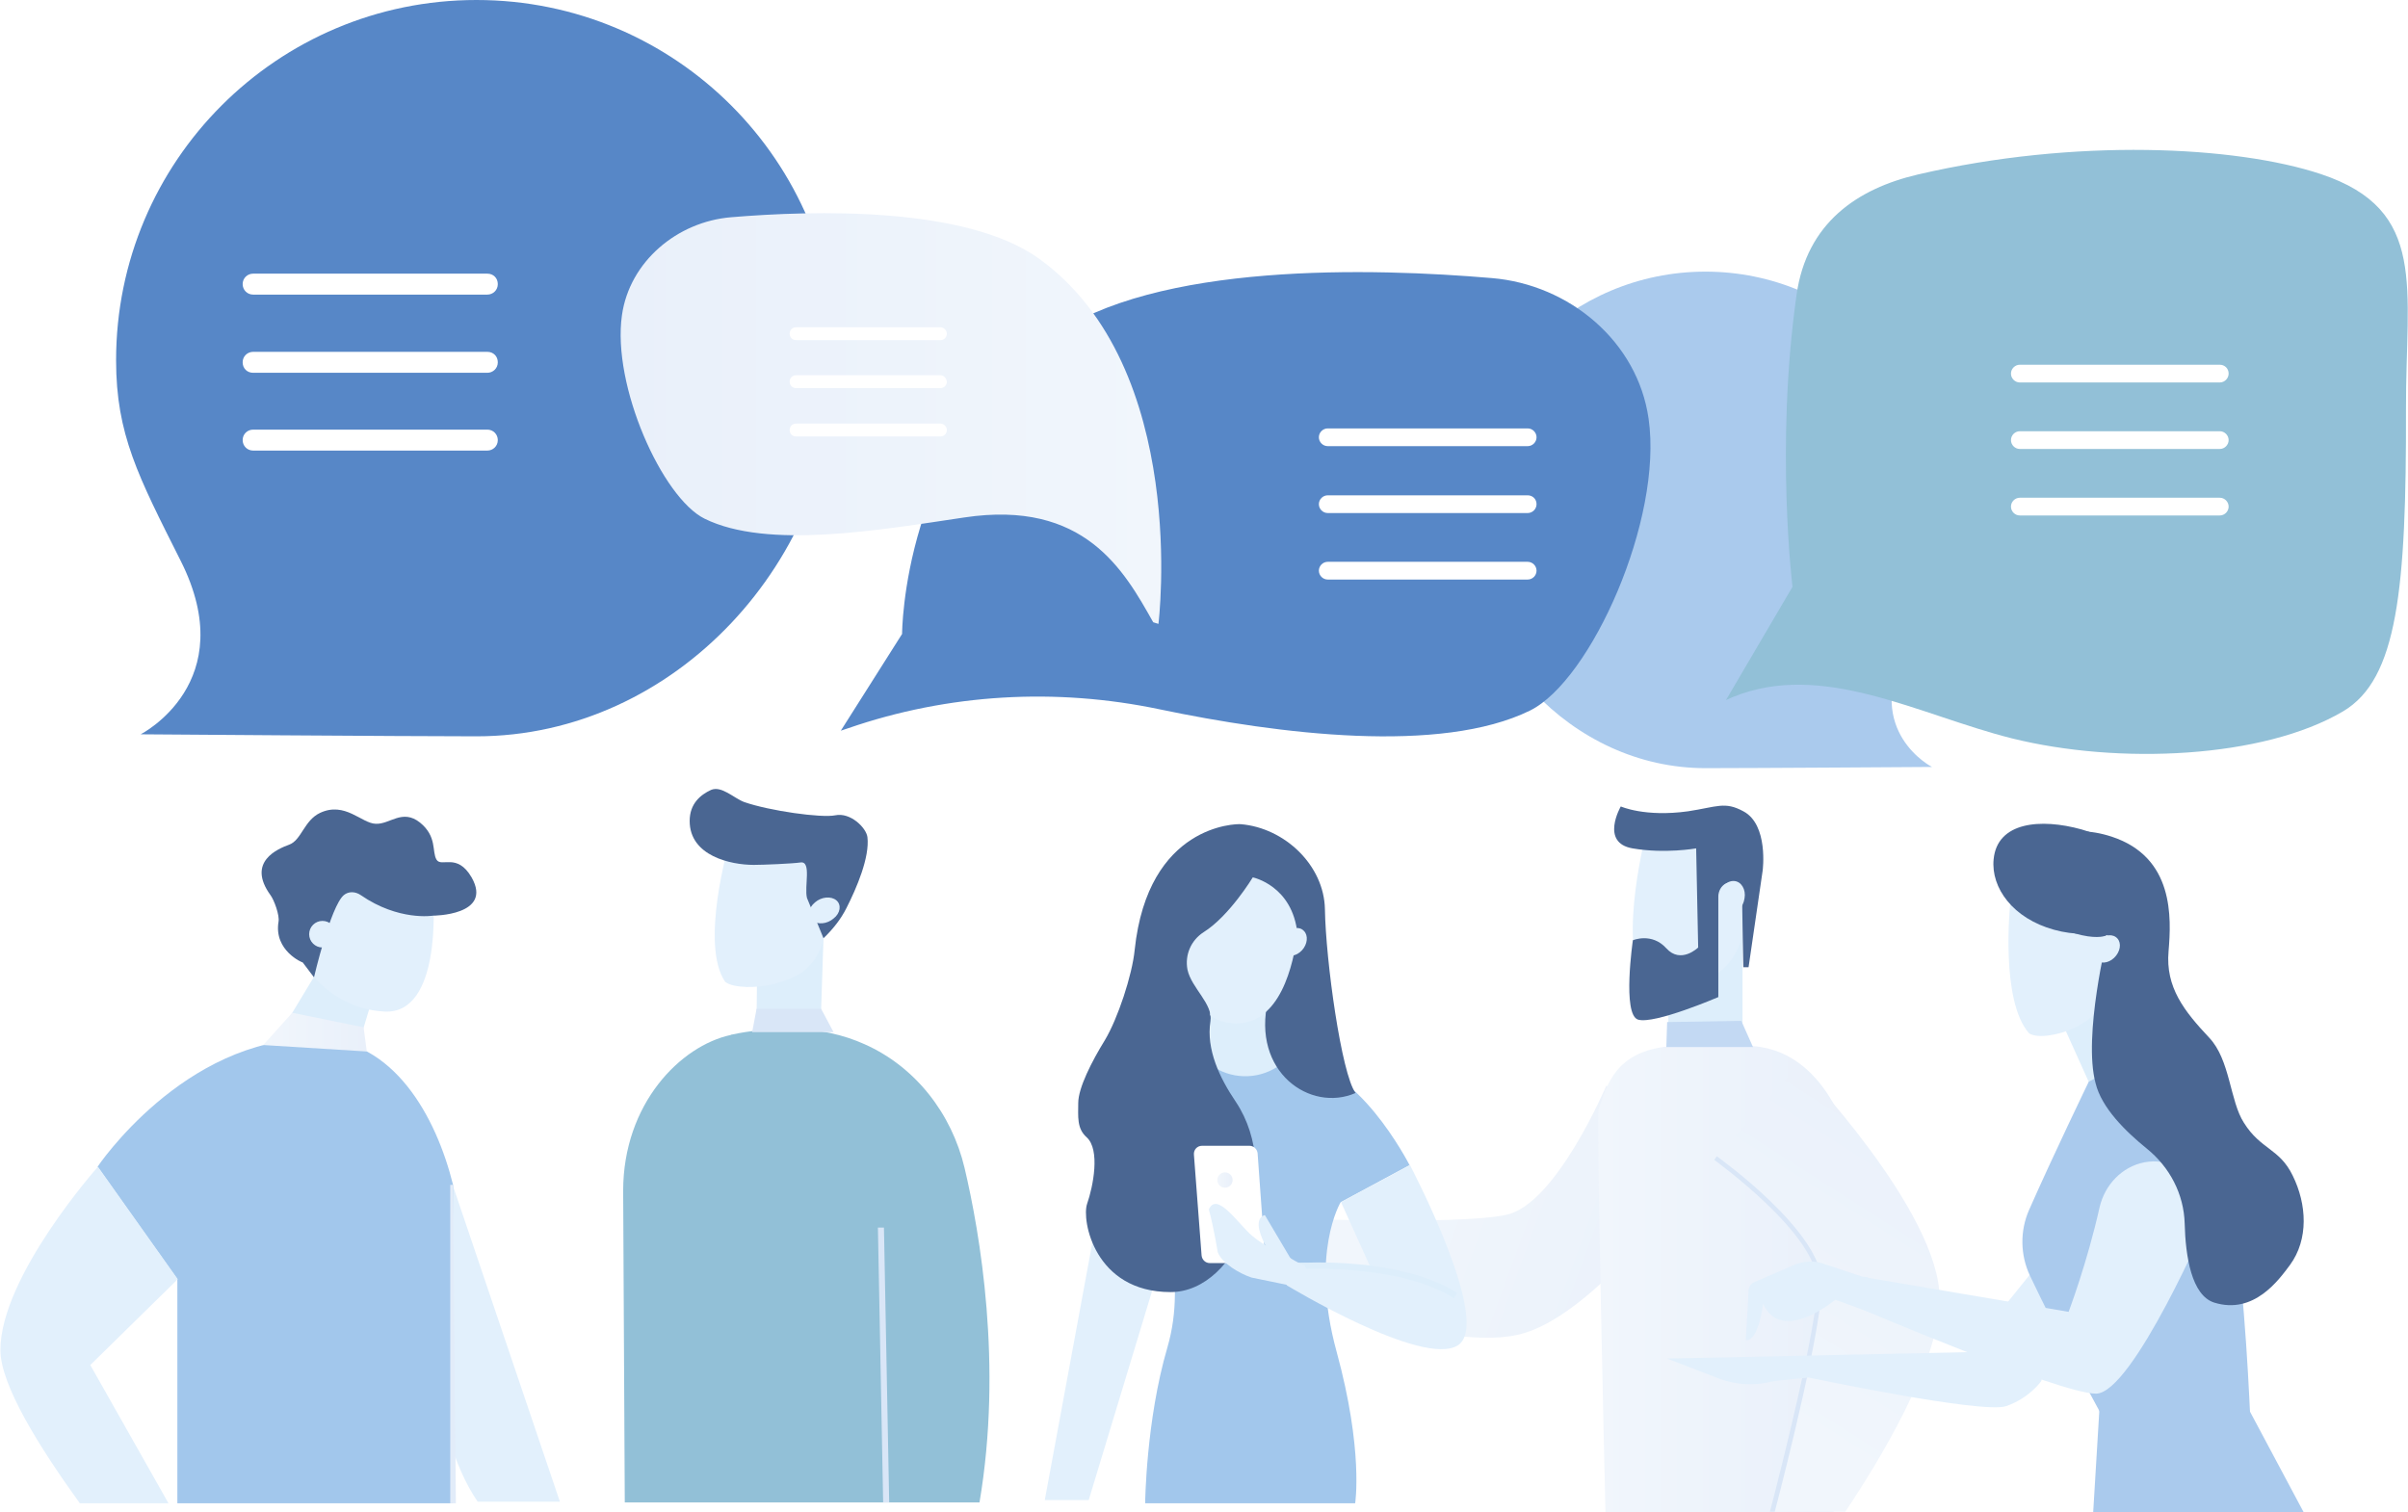 <?xml version="1.0" encoding="utf-8"?>
<!-- Generator: Adobe Illustrator 18.0.0, SVG Export Plug-In . SVG Version: 6.00 Build 0)  -->
<!DOCTYPE svg PUBLIC "-//W3C//DTD SVG 1.1//EN" "http://www.w3.org/Graphics/SVG/1.1/DTD/svg11.dtd">
<svg version="1.1" id="_x2014_лой_x5F_1" xmlns="http://www.w3.org/2000/svg" xmlns:xlink="http://www.w3.org/1999/xlink"
	 x="0px" y="0px" viewBox="0 0 597.4 375.2" style="enable-background:new 0 0 597.4 375.2;" xml:space="preserve">
<style type="text/css">
	.st0{fill:#FFFFFF;}
	.st1{fill:url(#SVGID_1_);}
	.st2{fill:url(#SVGID_2_);}
	.st3{fill:#DDEEFB;}
	.st4{fill:#E2F0FC;}
	.st5{fill:#4A6692;}
	.st6{fill:url(#SVGID_3_);}
	.st7{fill:#D9E6F7;}
	.st8{fill:#C3D9F3;}
	.st9{fill:#A2C7EC;}
	.st10{fill:#E2ECF9;}
	.st11{fill:url(#SVGID_4_);}
	.st12{fill:#AACAED;}
	.st13{fill:#5787C7;}
	.st14{fill:#92C0D7;}
	.st15{fill:url(#SVGID_5_);}
	.st16{fill:url(#SVGID_6_);}
</style>
<rect x="-17.4" y="-18.8" class="st0" width="632" height="439"/>
<g>
	<g>
		
			<linearGradient id="SVGID_1_" gradientUnits="userSpaceOnUse" x1="-282.742" y1="267.217" x2="-230.222" y2="349.281" gradientTransform="matrix(-0.217 -0.976 -0.976 0.217 632.234 -12.418)">
			<stop  offset="0" style="stop-color:#E9F0FA"/>
			<stop  offset="1" style="stop-color:#F1F6FC"/>
		</linearGradient>
		<path class="st1" d="M425.6,284.6c0,0-27.8,41.9-49.1,46.6c-21.2,4.7-64.7-14.6-64.7-14.6l0.7-14.5c0,0,49,2.1,61.3-0.7
			c12.3-2.7,24.7-32,24.7-32"/>
		
			<linearGradient id="SVGID_2_" gradientUnits="userSpaceOnUse" x1="-501.567" y1="317.265" x2="-438.692" y2="317.265" gradientTransform="matrix(1 0 0 1 897.918 0)">
			<stop  offset="0" style="stop-color:#F1F6FC"/>
			<stop  offset="1" style="stop-color:#E9F0FA"/>
		</linearGradient>
		<path class="st2" d="M454.9,375.2l4.4-90.2c0,0-5.6-25.5-26.2-25.5c-8.9,0-14.9-0.3-18.9,0.1c-13.6,1.3-15.5,9.8-17.6,15.5
			c-0.6,1.7,1.5,92.4,1.7,100.1H454.9z"/>
		<g>
			<path class="st3" d="M424.2,257.7c1.8,0,3.5,0.2,5.2,0.5c1.9-1.4,2.9-2.7,2.9-2.7v-24l-7.7,6.1l-10.7,2.8v15.4c0,0,0,1.3,0.9,2.6
				C417.8,257.9,421,257.7,424.2,257.7z"/>
			<path class="st4" d="M413,244.9c-2.2-0.1-4.3-0.4-5.3-1.4c-6.4-10.2,0.9-37.7,0.9-37.7l23.2,4.2l0.7,18.4c0.2,4.9-2,9.6-5.8,12.7
				l0,0C422.5,243.7,417.8,245.1,413,244.9z"/>
			<path class="st5" d="M420.8,210.5c0,0-7.7,1.4-15.8,0c-8.1-1.4-2.9-10.4-2.9-10.4s6,2.7,16.7,1.2c7.2-1.1,9.1-2.5,13.7,0
				c6.3,3.3,4.8,14.7,4.8,14.7l-3.5,24h-1.3c0,0-0.3-14.3-0.3-19.1c-1.4-2.2-2.8-2.2-4-1.7c-1.2,0.6-1.9,1.9-1.9,3.3v24.9
				c0,0-15.8,6.8-19.9,5.6c-4-1.2-1.3-19.7-1.3-19.7s4.7-2,8.3,2c3.6,4,7.9-0.2,7.9-0.2L420.8,210.5z"/>
			<path class="st4" d="M430.2,218.6c-1.8-0.1-3.5,1.6-3.8,3.8c-0.3,2.3,0.8,4.2,2.6,4.3c1.8,0.1,3.5-1.6,3.8-3.8
				C433.2,220.7,432,218.7,430.2,218.6z"/>
		</g>
		
			<linearGradient id="SVGID_3_" gradientUnits="userSpaceOnUse" x1="481.246" y1="265.384" x2="533.767" y2="347.449" gradientTransform="matrix(-1 0 0 1 965.113 0)">
			<stop  offset="0" style="stop-color:#E9F0FA"/>
			<stop  offset="1" style="stop-color:#F1F6FC"/>
		</linearGradient>
		<path class="st6" d="M451.5,318.4c0,10.6-8.9,45.8-11.8,56.7h18.1c8.1-12.1,23.4-37,23.4-52.9c0-21.7-34.9-58-34.9-58l-20.7,23.1
			C425.6,287.3,451.5,305.8,451.5,318.4z"/>
		<g>
			<path class="st7" d="M450.9,318.4c0,10.5-9,46-11.8,56.7h1.2c3.1-11.8,11.7-46.2,11.7-56.7c0-12.7-25.1-30.8-26.1-31.5l-0.6,0.9
				C425.5,288,450.9,306.2,450.9,318.4z"/>
		</g>
	</g>
	<polygon class="st8" points="413.6,253.6 432,253.3 434.9,259.8 413.4,259.8 	"/>
</g>
<g>
	<path class="st4" d="M138.9,372.6l-28.6-84.5c0,0-4-4.7-12.3,15.8c8.8,17.4,8,50.4,20.5,68.7H138.9z"/>
	<g>
		<g>
			<path class="st3" d="M67.2,260.1L78,242.2l13.9,7.2l-4.7,15.5c-0.1,0.1-0.3,0.1-0.4,0.2C82.2,260.2,73.5,262.5,67.2,260.1z"/>
		</g>
		<g>
			<path class="st4" d="M79.6,214.4l-3.9,21.4c2.1,0.4,2.8,3,2,4.8c0.1,0.5,0.1,1.1,0,1.6c3,3.5,8.9,8.4,17.8,8.8
				c14,0.6,12-27.2,12-27.2L79.6,214.4z"/>
			<path class="st5" d="M69.1,228.7c0.3-1.6-1.1-5.4-2-6.6c-6-8.3,1.9-11.5,4.6-12.5c3.1-1.1,3.7-6,7.7-7.9
				c6.2-2.9,10.3,2.6,13.8,2.7c3.5,0.2,6.6-3.8,11-0.3c4.3,3.5,2.9,7.2,4.1,9.2c1.2,2,5.1-1.8,8.7,4.4c5.4,9.5-9.6,9.5-9.6,9.5
				s-8.5,1.4-17.9-5.1c-1.3-0.9-3-1-4.2,0c-3.3,2.8-7.4,20.4-7.4,20.4l-2.8-3.7C75.1,238.9,67.9,235.9,69.1,228.7z"/>
			<circle class="st4" cx="80" cy="231.8" r="3.3"/>
		</g>
	</g>
	<path class="st9" d="M112.4,294c-4.2-17-14.8-36.2-33.9-36.3c-0.2,0-0.3,0-0.5,0c-32.5,0-53.8,31.8-53.8,31.8l19.8,27.9V373h68.3
		v-68.8L112.4,294z"/>
	<g>
		<polygon class="st10" points="113.1,373 112.4,294 112.4,294 111.7,294 111.7,373 		"/>
	</g>
	<linearGradient id="SVGID_4_" gradientUnits="userSpaceOnUse" x1="65.316" y1="256.099" x2="91.046" y2="256.099">
		<stop  offset="0" style="stop-color:#F1F6FC"/>
		<stop  offset="1" style="stop-color:#E9F0FA"/>
	</linearGradient>
	<polygon class="st11" points="65.3,259.3 72.5,251.3 90.2,254.9 91,260.9 	"/>
	<path class="st4" d="M41.8,373l-19.4-34.3l21.7-21.3l-19.8-27.9c0,0-24.2,27.2-24.2,45.5c0,8.6,9.6,24,19.7,38H41.8z"/>
</g>
<path class="st12" d="M423.1,67.4c33.3,0,60.3,27,60.3,60.3c0,12.4-3.7,19.4-10.8,33.5c-10.3,20.4,6.7,29.1,6.7,29.1
	s-44.5,0.3-56.2,0.3c-33.3,0-60.3-29.6-60.3-62.9C362.8,94.4,389.8,67.4,423.1,67.4z"/>
<g>
	<path class="st13" d="M208.6,181.3l1.8-0.6c24.9-8.6,51.6-10.1,77.3-4.7c29.6,6.2,69.7,11.2,91.9,0.3c15.1-7.5,33-47.4,29.4-72.4
		c-2.7-19.1-19.6-33.3-38.9-34.9c-29.2-2.5-83.5-4.1-109.6,14.8c-36.7,26.6-36.7,73.5-36.7,73.5L208.6,181.3z"/>
</g>
<g>
	<path class="st14" d="M428.2,173.7l1.6-0.7c22.3-9.2,46.2,4.4,69.3,10.2c26.5,6.6,62.4,5,82.2-6.7c13.5-8,15.7-30.2,15.6-75
		c-0.1-30.1,5.6-49.4-21.1-58.3c-21-7-61-9-100,0.1c-15,3.5-27.6,12-30.1,29.9c-5.3,37.4-1,72.4-1,72.4L428.2,173.7z"/>
</g>
<path class="st13" d="M118.2,0C68.8,0,28.8,40,28.8,89.4c0,18.4,5.5,28.8,16,49.7c15.3,30.3-9.9,43.1-9.9,43.1s66,0.5,83.3,0.5
	c49.4,0,89.4-43.9,89.4-93.2C207.6,40,167.6,0,118.2,0z"/>
<g>
	<linearGradient id="SVGID_5_" gradientUnits="userSpaceOnUse" x1="153.962" y1="103.82" x2="288.077" y2="103.82">
		<stop  offset="0" style="stop-color:#E9F0FA"/>
		<stop  offset="1" style="stop-color:#F1F6FC"/>
	</linearGradient>
	<path class="st15" d="M287.4,154.8l-1.3-0.4c-7.2-12.8-17-30.5-46.9-26c-20.9,3.1-48.8,8-64.4,0.3c-10.5-5.2-23-33-20.5-50.5
		c1.9-13.3,13.7-23.2,27.1-24.3c20.4-1.7,58.2-2.8,76.4,10.3C295.3,91.3,287.4,154.8,287.4,154.8z"/>
</g>
<g>
	<g>
		<polygon class="st3" points="187.8,243.3 187.6,260.9 203.4,260 204.3,232.7 		"/>
		<g>
			<path class="st4" d="M185.2,244.9c-2.2-0.1-4.2-0.4-5.3-1.3c-6.3-9.2,0.9-34,0.9-34l10.1-4.3l12.9,8l0.7,16.6
				c0.2,4.4-1.9,8.7-5.7,11.5l0,0C194.7,243.8,190,245,185.2,244.9z"/>
		</g>
		<path class="st5" d="M200.2,222.8c-0.7-2.8,1.2-9.2-1.6-8.8c-2.1,0.3-9.2,0.6-11.6,0.6c-5.7,0-15.9-2.2-15.9-10.9
			c0-4.3,2.7-6.5,5.3-7.7c2.6-1.1,5.6,2,8.2,3c6.3,2.2,19.2,4,22.6,3.3c3.8-0.8,7.7,3.1,8,5.4c0.6,5-2.7,12.7-5.2,17.6
			c-1.4,2.8-3.4,5.3-5.7,7.5l0,0L200.2,222.8z"/>
		<path class="st4" d="M207.5,223.4c-1.3-1.1-3.7-0.9-5.3,0.5c-1.7,1.4-2,3.4-0.7,4.5c1.3,1.1,3.7,0.9,5.3-0.5
			C208.5,226.6,208.8,224.5,207.5,223.4z"/>
	</g>
	<path class="st14" d="M239.3,289.8c-3.2-13.5-12.2-25.1-24.8-30.7c-5.1-2.3-11.3-3.8-18.4-3.8c-5.6,0-10.4,0.5-14.5,1.4
		c-0.1,0-0.2,0-0.3,0.1c-12.5,2.7-26.7,17.1-26.7,38.7l0.4,77.3h65l-1.4-71.3l1.4,71.3H243C248.8,338.7,243.1,305.9,239.3,289.8z"/>
	<g>
		<polygon class="st7" points="219.1,372.8 217.8,304.6 219.3,304.6 220.6,372.8 		"/>
	</g>
	<polygon class="st7" points="203.7,250.3 206.8,256.1 186.6,256.1 187.7,250.3 	"/>
</g>
<g>
	<polygon class="st4" points="273,297.5 259.2,372.2 270.1,372.2 296.1,286.4 	"/>
	<path class="st9" d="M271.9,297.5c0,0,10.8-33.4,28.3-33.4c17.6,0-1.6,2.2,20.7,0c15.3-1.5,28.8,25,28.8,25l-17.1,9.2
		c0,0-7.7,12.7-1,37.1c6.7,24.5,4.6,37.6,4.6,37.6h-52.1c0,0,0.2-20.5,5.5-38.6c5.3-18.1-2.3-34.6-2.3-34.6L271.9,297.5z"/>
	<path class="st3" d="M300.2,251.9v12.2l0.1,0.1c4.9,3.6,11.5,3.8,16.6,0.5l0.8-0.5l-2.7-14.1L300.2,251.9z"/>
	<path class="st4" d="M291.9,226.4c0,0-1,27.5,14.8,27.5c15.8,0,15.8-30,15.8-30l-13.7-13.7L291.9,226.4z"/>
	<path class="st5" d="M310.8,217.7c0,0-5.8,9.6-12.2,13.6c-3.1,2-4.7,5.6-4,9.3c1,4.6,6.4,8.5,5.7,12.8c-1.1,7,2.3,14.1,6.3,20
		c12,18,0.7,47.2-16.2,47.2c-18.9,0-22.1-17.9-20.7-21.9c1.5-4.3,3.3-13.4-0.1-16.5c-2.5-2.2-2.1-5.2-2.1-8.5
		c0-3.8,3.4-10.4,6.6-15.6c3.2-5.3,6.8-16.2,7.4-22.4c3.3-31.2,25.3-31.3,26.3-31.2c10.9,0.9,20.7,10.2,20.9,21.1
		c0.2,12.7,4.1,40.9,7.6,45.6c-11.2,4.9-25.9-5.2-21.7-23.1c0.8-3.5,7.6-13.2,7.3-16.3C320.7,219.7,310.8,217.7,310.8,217.7z"/>
	<path class="st4" d="M312.5,224.8c-2,1.4-4.2,2.5-6.5,3.5c-2,3-4.5,5.6-7.4,7.8c1.3,4.2,2,8.7,1.8,13c0,1-0.1,1.9-0.2,2.8
		c1.8,1.2,3.9,2,6.5,2c10.8,0,14.2-14.1,15.3-23C318.5,229.5,315.3,227.3,312.5,224.8z"/>
	<path class="st4" d="M318.5,236.4c-1.1-1.1-0.9-3.3,0.5-4.8c1.4-1.5,3.4-1.8,4.5-0.6c1.1,1.1,0.9,3.3-0.5,4.8
		C321.6,237.3,319.6,237.6,318.5,236.4z"/>
	<path class="st0" d="M313.8,311.2l-1.8-25c-0.1-1.1-1-1.9-2-1.9h-11.8c-1.2,0-2.1,1-2,2.2l1.9,25c0.1,1.1,1,1.9,2,1.9h11.7
		C313,313.3,313.9,312.3,313.8,311.2z"/>
	<g>
		<path class="st4" d="M349.8,289.1c0,0,20.6,39.1,11.9,44.7c-8.7,5.6-42.5-14.9-42.5-14.9l1.8-5.6l18.8,0.7l-7.1-15.7L349.8,289.1z
			"/>
		<g>
			<path class="st3" d="M360.7,322.1c-13.8-8.7-38.4-7.2-38.7-7.2l-0.1-1.5c1.1-0.1,25.4-1.6,39.6,7.4L360.7,322.1z"/>
		</g>
		<g>
			<path class="st4" d="M317.6,310.3c-0.7-0.1-3.2-0.5-7-3.7c-3.4-2.9-8.7-11.1-10.7-6.5c1.3,4.8,2.2,10.6,2.2,10.6
				c1.1,2.8,5.4,5.3,8.4,6.3l9.7,2c0,0,4-3,4.3-3.1l-0.8-1.9C321.4,313.1,319.4,311.8,317.6,310.3z"/>
			<path class="st4" d="M315,310.7c0,0-0.3,0.1-0.8,0.1c0.2,0.6,0.4,1.2,0.6,1.8c1.6,1.7,3.2,3.5,4.7,5.2c0.9-1.1,2.2-2.7,2.3-2.8
				l-8-13.5c0,0-2.1,0.3-1.4,3.6C313.2,308.3,315,310.7,315,310.7z"/>
		</g>
	</g>
	<linearGradient id="SVGID_6_" gradientUnits="userSpaceOnUse" x1="302.041" y1="292.846" x2="305.787" y2="292.846">
		<stop  offset="0" style="stop-color:#F1F6FC"/>
		<stop  offset="1" style="stop-color:#E9F0FA"/>
	</linearGradient>
	<circle class="st16" cx="303.9" cy="292.8" r="1.9"/>
</g>
<g>
	<g>
		<g>
			<g>
				<g>
					<polygon class="st3" points="512.5,255.8 519.8,272 531.6,261.4 523.3,237.8 					"/>
					<g>
						<path class="st4" d="M508.4,256.9c-2,0.3-3.9,0.2-5-0.5c-7.2-8.1-4.7-32-4.7-32l8.4-7.2l12.8,6l3.3,13.1
							c0.9,4.3-0.3,11.9-3.3,15.2l0,0C516.7,254.4,512.7,256.3,508.4,256.9z"/>
					</g>
				</g>
			</g>
			<path class="st4" d="M506.4,342.7c0,0-2.9,4.2-8.7,6.2c-5.8,2-49-7.1-49-7.1l-8.7,0.9c-4.5,1.2-9.3,1-13.7-0.7l-12.7-4.9
				l74.5-1.6l28.5-35.4L506.4,342.7z"/>
			<path class="st12" d="M521,350.4c-2.9-5.3-10.9-20.2-17.4-33.9c-2.4-5.1-2.5-11.1-0.2-16.3c5.9-13.4,14.8-31.8,14.8-31.8l13.4-7
				c0,0,17.2,22,21.2,36.5c3.5,12.6,5,44.2,5.4,52.4H521z"/>
			<path class="st4" d="M548,301.8c0,0-18.9,44-28,44c-9.1,0-59.4-21.5-59.4-21.5l1.3-7.5l51.3,8.7c0,0,4.6-12.1,7.7-26
				c1.3-5.5,5.5-10,11.1-11.1C544.2,286.1,548,301.8,548,301.8z"/>
			<path class="st5" d="M522.9,232c0,0-5.6,3.4-22.8-7.6c-2.6,0.7,1.6-24,23.8-16.8c15.5,5.1,14.8,20.1,14.1,28.4
				c-0.8,9,3.9,14.9,10.1,21.5c5.2,5.5,5.1,15.7,8.6,21.1c4.2,6.7,8.8,6.3,12.1,13.1c3.5,7.1,4,15.8-0.7,22.2
				c-2.7,3.6-8.9,12.4-18.8,9.3c-5.6-1.8-7.1-11.5-7.3-19.6c-0.2-7.3-3.7-14-9.4-18.6c-5.3-4.3-11.2-10.1-12.7-16.2
				C516.7,257,522.9,232,522.9,232z"/>
			<path class="st4" d="M524.9,232.5c-1.3-0.9-3.4-0.4-4.7,1.3c-1.3,1.6-1.2,3.7,0.1,4.6c1.3,0.9,3.4,0.4,4.7-1.3
				C526.3,235.4,526.2,233.4,524.9,232.5z"/>
			<path class="st4" d="M433.8,320.6c-0.1-1.1,0.5-2.1,1.5-2.5l9.7-4.2c2.4-1,5.1-1.2,7.5-0.3l9.6,3.2l1.3,0.1l1,8.9
				c-1.9-0.7-3-1.1-3-1.1l-6.1-2.2c0,0-13.2,11.2-17.9,1c-1.4,10.1-4.3,9-4.3,9L433.8,320.6z"/>
		</g>
		<path class="st5" d="M531.4,223.3c-1.9,6.9-11.7,10.2-21.8,7.4c-10.2-2.8-15.7-10.4-15-17.5c0.9-9.3,11.7-10.2,21.8-7.4
			C526.6,208.6,533.3,216.4,531.4,223.3z"/>
	</g>
	<polygon class="st12" points="557.1,348.2 571.5,375.2 519.3,375.2 521,347.1 	"/>
</g>
<g id="Слой_2">
	<g>
		<g>
			<g>
				<path class="st0" d="M120.9,87.3H62.8c-1.4,0-2.6,1.1-2.6,2.6s1.1,2.6,2.6,2.6h58.1c1.4,0,2.6-1.1,2.6-2.6
					C123.5,88.4,122.4,87.3,120.9,87.3z"/>
			</g>
		</g>
		<g>
			<g>
				<path class="st0" d="M120.9,67.9H62.8c-1.4,0-2.6,1.1-2.6,2.6c0,1.4,1.1,2.6,2.6,2.6h58.1c1.4,0,2.6-1.1,2.6-2.6
					C123.5,69,122.4,67.9,120.9,67.9z"/>
			</g>
		</g>
		<g>
			<g>
				<path class="st0" d="M120.9,106.6H62.8c-1.4,0-2.6,1.1-2.6,2.6c0,1.4,1.1,2.6,2.6,2.6h58.1c1.4,0,2.6-1.1,2.6-2.6
					C123.5,107.8,122.4,106.6,120.9,106.6z"/>
			</g>
		</g>
		<g>
		</g>
		<g>
		</g>
		<g>
		</g>
		<g>
		</g>
		<g>
		</g>
		<g>
		</g>
		<g>
		</g>
		<g>
		</g>
		<g>
		</g>
		<g>
		</g>
		<g>
		</g>
		<g>
		</g>
		<g>
		</g>
		<g>
		</g>
		<g>
		</g>
	</g>
	<g>
		<g>
			<g>
				<path class="st0" d="M233.3,93.1h-35.8c-0.9,0-1.6,0.7-1.6,1.6s0.7,1.6,1.6,1.6h35.8c0.9,0,1.6-0.7,1.6-1.6
					C234.8,93.8,234.1,93.1,233.3,93.1z"/>
			</g>
		</g>
		<g>
			<g>
				<path class="st0" d="M233.3,81.2h-35.8c-0.9,0-1.6,0.7-1.6,1.6s0.7,1.6,1.6,1.6h35.8c0.9,0,1.6-0.7,1.6-1.6
					S234.1,81.2,233.3,81.2z"/>
			</g>
		</g>
		<g>
			<g>
				<path class="st0" d="M233.3,105.1h-35.8c-0.9,0-1.6,0.7-1.6,1.6s0.7,1.6,1.6,1.6h35.8c0.9,0,1.6-0.7,1.6-1.6
					S234.1,105.1,233.3,105.1z"/>
			</g>
		</g>
		<g>
		</g>
		<g>
		</g>
		<g>
		</g>
		<g>
		</g>
		<g>
		</g>
		<g>
		</g>
		<g>
		</g>
		<g>
		</g>
		<g>
		</g>
		<g>
		</g>
		<g>
		</g>
		<g>
		</g>
		<g>
		</g>
		<g>
		</g>
		<g>
		</g>
	</g>
	<g>
		<g>
			<g>
				<path class="st0" d="M379,122.9h-49.6c-1.2,0-2.2,1-2.2,2.2c0,1.2,1,2.2,2.2,2.2H379c1.2,0,2.2-1,2.2-2.2
					C381.2,123.8,380.2,122.9,379,122.9z"/>
			</g>
		</g>
		<g>
			<g>
				<path class="st0" d="M379,106.3h-49.6c-1.2,0-2.2,1-2.2,2.2s1,2.2,2.2,2.2H379c1.2,0,2.2-1,2.2-2.2S380.2,106.3,379,106.3z"/>
			</g>
		</g>
		<g>
			<g>
				<path class="st0" d="M379,139.4h-49.6c-1.2,0-2.2,1-2.2,2.2c0,1.2,1,2.2,2.2,2.2H379c1.2,0,2.2-1,2.2-2.2
					C381.2,140.4,380.2,139.4,379,139.4z"/>
			</g>
		</g>
		<g>
		</g>
		<g>
		</g>
		<g>
		</g>
		<g>
		</g>
		<g>
		</g>
		<g>
		</g>
		<g>
		</g>
		<g>
		</g>
		<g>
		</g>
		<g>
		</g>
		<g>
		</g>
		<g>
		</g>
		<g>
		</g>
		<g>
		</g>
		<g>
		</g>
	</g>
	<g>
		<g>
			<g>
				<path class="st0" d="M550.7,107h-49.6c-1.2,0-2.2,1-2.2,2.2c0,1.2,1,2.2,2.2,2.2h49.6c1.2,0,2.2-1,2.2-2.2
					C552.9,108,551.9,107,550.7,107z"/>
			</g>
		</g>
		<g>
			<g>
				<path class="st0" d="M550.7,90.5h-49.6c-1.2,0-2.2,1-2.2,2.2c0,1.2,1,2.2,2.2,2.2h49.6c1.2,0,2.2-1,2.2-2.2
					C552.9,91.4,551.9,90.5,550.7,90.5z"/>
			</g>
		</g>
		<g>
			<g>
				<path class="st0" d="M550.7,123.5h-49.6c-1.2,0-2.2,1-2.2,2.2c0,1.2,1,2.2,2.2,2.2h49.6c1.2,0,2.2-1,2.2-2.2
					C552.9,124.5,551.9,123.5,550.7,123.5z"/>
			</g>
		</g>
		<g>
		</g>
		<g>
		</g>
		<g>
		</g>
		<g>
		</g>
		<g>
		</g>
		<g>
		</g>
		<g>
		</g>
		<g>
		</g>
		<g>
		</g>
		<g>
		</g>
		<g>
		</g>
		<g>
		</g>
		<g>
		</g>
		<g>
		</g>
		<g>
		</g>
	</g>
</g>
</svg>
